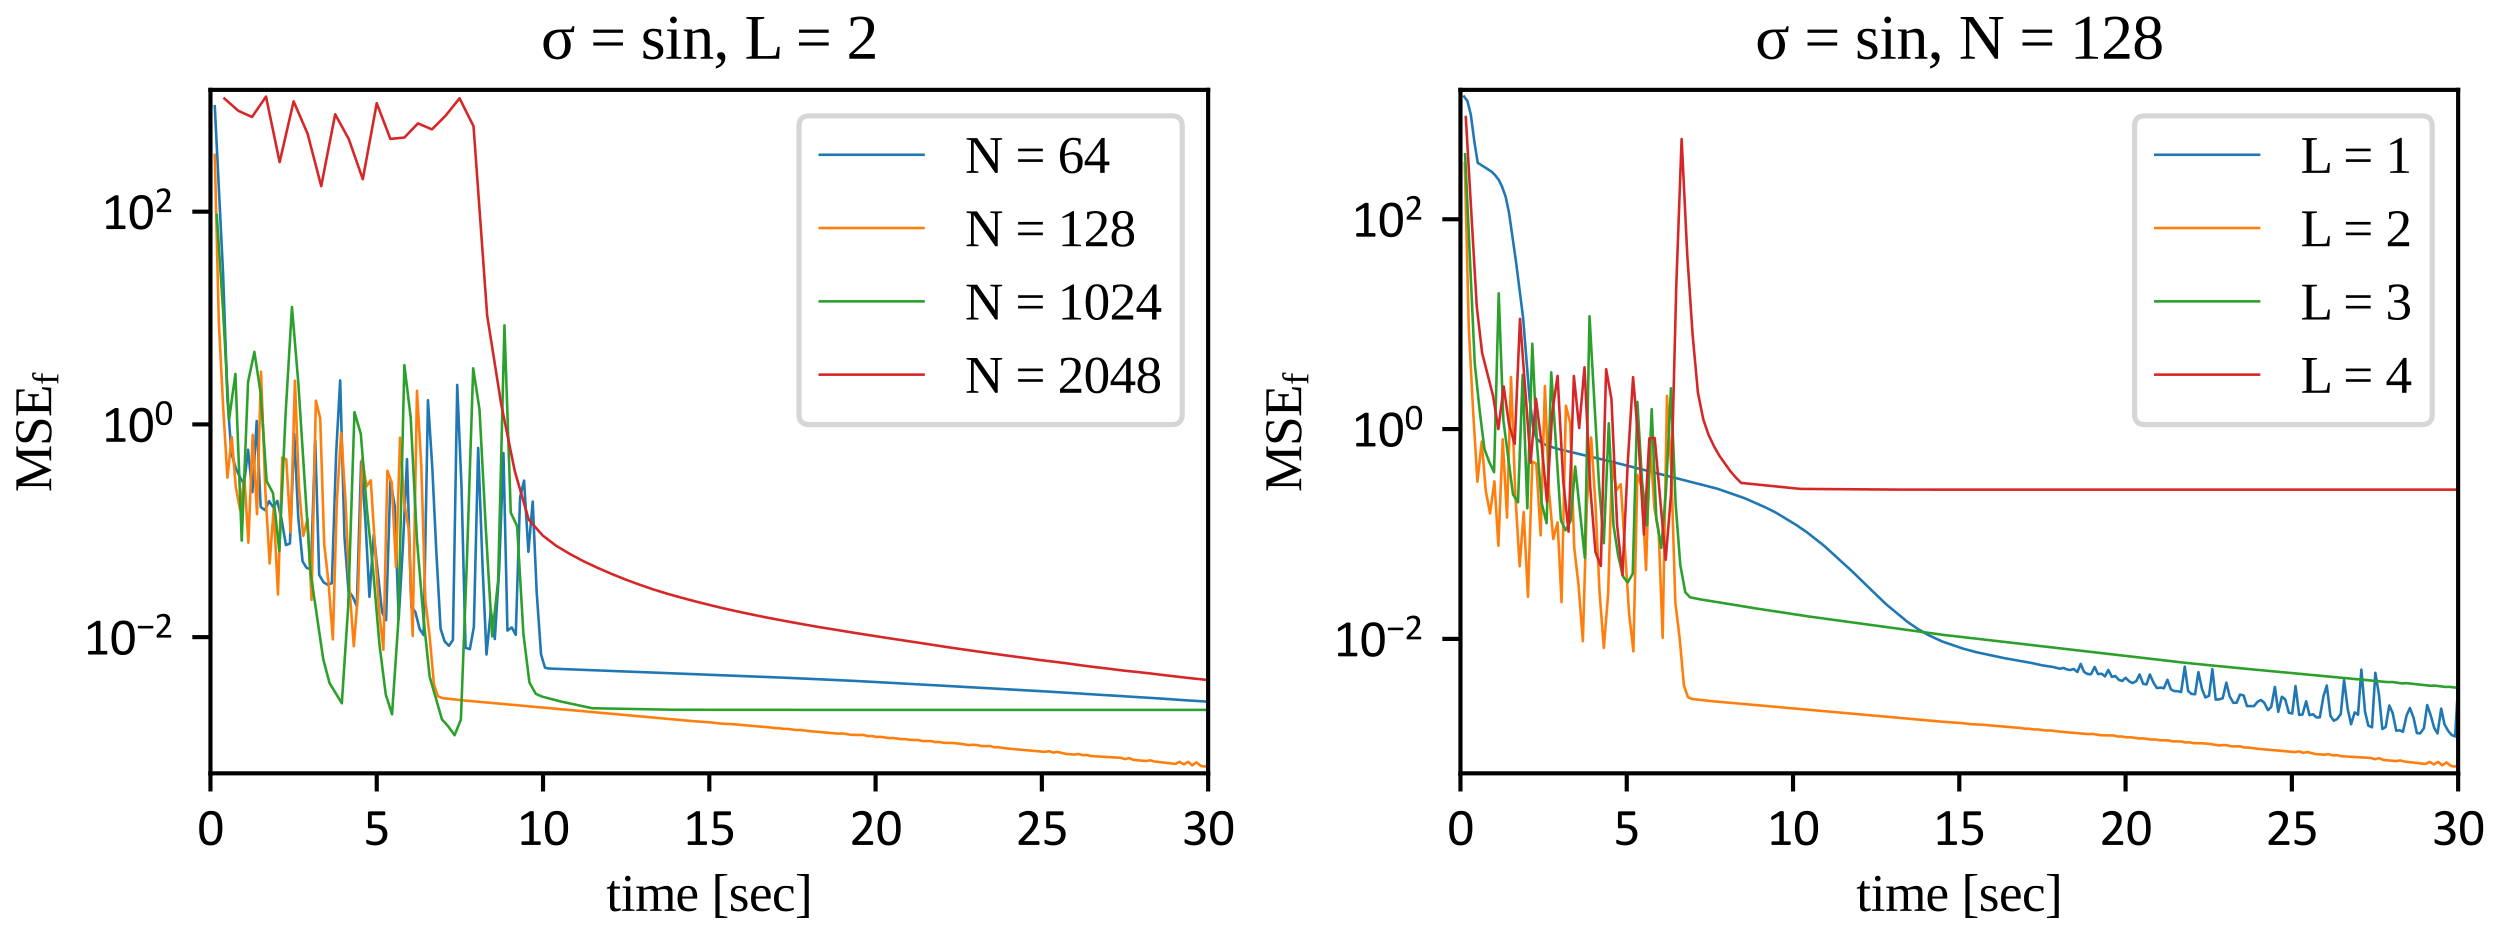 <?xml version="1.0" encoding="utf-8" standalone="no"?>
<!DOCTYPE svg PUBLIC "-//W3C//DTD SVG 1.1//EN"
  "http://www.w3.org/Graphics/SVG/1.1/DTD/svg11.dtd">
<svg xmlns:xlink="http://www.w3.org/1999/xlink" width="481.89pt" height="180.709pt" viewBox="0 0 481.89 180.709" xmlns="http://www.w3.org/2000/svg" version="1.1">
 <defs>
  <style type="text/css">*{stroke-linejoin: round; stroke-linecap: butt}</style>
 </defs>
 <g id="figure_1">
  <g id="patch_1">
   <path d="M 0 180.709 
L 481.89 180.709 
L 481.89 0 
L 0 0 
z
" style="fill: #ffffff"/>
  </g>
  <g id="axes_1">
   <g id="patch_2">
    <path d="M 40.569 149.06 
L 232.876 149.06 
L 232.876 17.327 
L 40.569 17.327 
z
" style="fill: #ffffff"/>
   </g>
   <g id="matplotlib.axis_1">
    <g id="xtick_1">
     <g id="line2d_1">
      <defs>
       <path id="mb6eeae82d7" d="M 0 0 
L 0 3.5 
" style="stroke: #000000; stroke-width: 0.8"/>
      </defs>
      <g>
       <use xlink:href="#mb6eeae82d7" x="40.569" y="149.06" style="stroke: #000000; stroke-width: 0.8"/>
      </g>
     </g>
     <g id="text_1">
      <!-- 0 -->
      <g transform="translate(38.035 162.862) scale(0.1 -0.1)">
       <defs>
        <path id="Calibri-30" d="M 3022 2031 
Q 3022 1566 2948 1181 
Q 2875 797 2704 520 
Q 2534 244 2259 92 
Q 1984 -59 1581 -59 
Q 1200 -59 939 77 
Q 678 213 518 477 
Q 359 741 292 1127 
Q 225 1513 225 2013 
Q 225 2475 300 2861 
Q 375 3247 544 3523 
Q 713 3800 988 3951 
Q 1263 4103 1663 4103 
Q 2047 4103 2308 3967 
Q 2569 3831 2728 3567 
Q 2888 3303 2955 2917 
Q 3022 2531 3022 2031 
z
M 2472 1994 
Q 2472 2297 2450 2537 
Q 2428 2778 2386 2962 
Q 2344 3147 2276 3280 
Q 2209 3413 2115 3498 
Q 2022 3584 1901 3623 
Q 1781 3663 1631 3663 
Q 1366 3663 1200 3538 
Q 1034 3413 939 3194 
Q 844 2975 809 2681 
Q 775 2388 775 2050 
Q 775 1597 822 1280 
Q 869 963 970 763 
Q 1072 563 1230 472 
Q 1388 381 1613 381 
Q 1788 381 1920 437 
Q 2053 494 2148 598 
Q 2244 703 2306 850 
Q 2369 997 2406 1175 
Q 2444 1353 2458 1561 
Q 2472 1769 2472 1994 
z
" transform="scale(0.016)"/>
       </defs>
       <use xlink:href="#Calibri-30"/>
      </g>
     </g>
    </g>
    <g id="xtick_2">
     <g id="line2d_2">
      <g>
       <use xlink:href="#mb6eeae82d7" x="72.62" y="149.06" style="stroke: #000000; stroke-width: 0.8"/>
      </g>
     </g>
     <g id="text_2">
      <!-- 5 -->
      <g transform="translate(70.086 162.862) scale(0.1 -0.1)">
       <defs>
        <path id="Calibri-35" d="M 2869 1300 
Q 2869 975 2759 722 
Q 2650 469 2450 295 
Q 2250 122 1973 31 
Q 1697 -59 1359 -59 
Q 1172 -59 1003 -32 
Q 834 -6 703 33 
Q 572 72 487 109 
Q 403 147 379 169 
Q 356 191 347 209 
Q 338 228 330 254 
Q 322 281 319 322 
Q 316 363 316 419 
Q 316 472 320 514 
Q 325 556 337 582 
Q 350 609 367 621 
Q 384 634 406 634 
Q 438 634 503 595 
Q 569 556 680 511 
Q 791 466 955 425 
Q 1119 384 1344 384 
Q 1553 384 1728 434 
Q 1903 484 2029 590 
Q 2156 697 2228 858 
Q 2300 1019 2300 1250 
Q 2300 1444 2239 1592 
Q 2178 1741 2051 1839 
Q 1925 1938 1731 1986 
Q 1538 2034 1269 2034 
Q 1078 2034 940 2015 
Q 803 1997 684 1997 
Q 597 1997 559 2037 
Q 522 2078 522 2194 
L 522 3841 
Q 522 3944 570 3994 
Q 619 4044 709 4044 
L 2500 4044 
Q 2525 4044 2548 4030 
Q 2572 4016 2587 3987 
Q 2603 3959 2611 3915 
Q 2619 3872 2619 3813 
Q 2619 3700 2587 3637 
Q 2556 3575 2500 3575 
L 991 3575 
L 991 2441 
Q 1100 2456 1214 2459 
Q 1328 2463 1478 2463 
Q 1825 2463 2084 2380 
Q 2344 2297 2517 2145 
Q 2691 1994 2780 1778 
Q 2869 1563 2869 1300 
z
" transform="scale(0.016)"/>
       </defs>
       <use xlink:href="#Calibri-35"/>
      </g>
     </g>
    </g>
    <g id="xtick_3">
     <g id="line2d_3">
      <g>
       <use xlink:href="#mb6eeae82d7" x="104.671" y="149.06" style="stroke: #000000; stroke-width: 0.8"/>
      </g>
     </g>
     <g id="text_3">
      <!-- 10 -->
      <g transform="translate(99.603 162.862) scale(0.1 -0.1)">
       <defs>
        <path id="Calibri-31" d="M 2897 213 
Q 2897 153 2887 112 
Q 2878 72 2862 47 
Q 2847 22 2826 11 
Q 2806 0 2784 0 
L 672 0 
Q 650 0 631 11 
Q 613 22 595 47 
Q 578 72 568 112 
Q 559 153 559 213 
Q 559 269 568 309 
Q 578 350 592 376 
Q 606 403 626 417 
Q 647 431 672 431 
L 1516 431 
L 1516 3506 
L 734 3041 
Q 675 3009 639 3003 
Q 603 2997 581 3017 
Q 559 3038 551 3084 
Q 544 3131 544 3203 
Q 544 3256 548 3293 
Q 553 3331 562 3356 
Q 572 3381 589 3400 
Q 606 3419 634 3438 
L 1566 4034 
Q 1578 4044 1597 4050 
Q 1616 4056 1644 4062 
Q 1672 4069 1709 4070 
Q 1747 4072 1803 4072 
Q 1878 4072 1928 4065 
Q 1978 4059 2006 4048 
Q 2034 4038 2043 4020 
Q 2053 4003 2053 3984 
L 2053 431 
L 2784 431 
Q 2809 431 2831 417 
Q 2853 403 2867 376 
Q 2881 350 2889 309 
Q 2897 269 2897 213 
z
" transform="scale(0.016)"/>
       </defs>
       <use xlink:href="#Calibri-31"/>
       <use xlink:href="#Calibri-30" x="50.684"/>
      </g>
     </g>
    </g>
    <g id="xtick_4">
     <g id="line2d_4">
      <g>
       <use xlink:href="#mb6eeae82d7" x="136.722" y="149.06" style="stroke: #000000; stroke-width: 0.8"/>
      </g>
     </g>
     <g id="text_4">
      <!-- 15 -->
      <g transform="translate(131.654 162.862) scale(0.1 -0.1)">
       <use xlink:href="#Calibri-31"/>
       <use xlink:href="#Calibri-35" x="50.684"/>
      </g>
     </g>
    </g>
    <g id="xtick_5">
     <g id="line2d_5">
      <g>
       <use xlink:href="#mb6eeae82d7" x="168.774" y="149.06" style="stroke: #000000; stroke-width: 0.8"/>
      </g>
     </g>
     <g id="text_5">
      <!-- 20 -->
      <g transform="translate(163.705 162.862) scale(0.1 -0.1)">
       <defs>
        <path id="Calibri-32" d="M 2888 231 
Q 2888 175 2880 131 
Q 2872 88 2858 58 
Q 2844 28 2820 14 
Q 2797 0 2769 0 
L 534 0 
Q 491 0 458 11 
Q 425 22 401 47 
Q 378 72 367 119 
Q 356 166 356 234 
Q 356 297 361 344 
Q 366 391 381 427 
Q 397 463 420 498 
Q 444 534 481 575 
L 1266 1406 
Q 1538 1694 1702 1922 
Q 1866 2150 1955 2337 
Q 2044 2525 2072 2678 
Q 2100 2831 2100 2966 
Q 2100 3100 2056 3220 
Q 2013 3341 1930 3431 
Q 1847 3522 1722 3575 
Q 1597 3628 1434 3628 
Q 1244 3628 1092 3575 
Q 941 3522 827 3459 
Q 713 3397 636 3344 
Q 559 3291 522 3291 
Q 500 3291 483 3303 
Q 466 3316 455 3344 
Q 444 3372 437 3419 
Q 431 3466 431 3531 
Q 431 3578 434 3612 
Q 438 3647 445 3672 
Q 453 3697 465 3719 
Q 478 3741 515 3773 
Q 553 3806 645 3862 
Q 738 3919 877 3973 
Q 1016 4028 1183 4065 
Q 1350 4103 1534 4103 
Q 1828 4103 2048 4020 
Q 2269 3938 2414 3794 
Q 2559 3650 2631 3459 
Q 2703 3269 2703 3053 
Q 2703 2859 2668 2667 
Q 2634 2475 2523 2251 
Q 2413 2028 2203 1754 
Q 1994 1481 1647 1125 
L 1006 456 
L 2766 456 
Q 2791 456 2814 442 
Q 2838 428 2855 400 
Q 2872 372 2880 330 
Q 2888 288 2888 231 
z
" transform="scale(0.016)"/>
       </defs>
       <use xlink:href="#Calibri-32"/>
       <use xlink:href="#Calibri-30" x="50.684"/>
      </g>
     </g>
    </g>
    <g id="xtick_6">
     <g id="line2d_6">
      <g>
       <use xlink:href="#mb6eeae82d7" x="200.825" y="149.06" style="stroke: #000000; stroke-width: 0.8"/>
      </g>
     </g>
     <g id="text_6">
      <!-- 25 -->
      <g transform="translate(195.756 162.862) scale(0.1 -0.1)">
       <use xlink:href="#Calibri-32"/>
       <use xlink:href="#Calibri-35" x="50.684"/>
      </g>
     </g>
    </g>
    <g id="xtick_7">
     <g id="line2d_7">
      <g>
       <use xlink:href="#mb6eeae82d7" x="232.876" y="149.06" style="stroke: #000000; stroke-width: 0.8"/>
      </g>
     </g>
     <g id="text_7">
      <!-- 30 -->
      <g transform="translate(227.807 162.862) scale(0.1 -0.1)">
       <defs>
        <path id="Calibri-33" d="M 2856 1156 
Q 2856 878 2759 654 
Q 2663 431 2481 272 
Q 2300 113 2034 27 
Q 1769 -59 1434 -59 
Q 1231 -59 1054 -26 
Q 878 6 740 51 
Q 603 97 512 145 
Q 422 194 398 216 
Q 375 238 362 259 
Q 350 281 340 312 
Q 331 344 326 389 
Q 322 434 322 500 
Q 322 613 344 656 
Q 366 700 406 700 
Q 434 700 517 650 
Q 600 600 729 542 
Q 859 484 1032 434 
Q 1206 384 1419 384 
Q 1625 384 1781 437 
Q 1938 491 2044 587 
Q 2150 684 2203 817 
Q 2256 950 2256 1106 
Q 2256 1278 2189 1415 
Q 2122 1553 1992 1653 
Q 1863 1753 1673 1806 
Q 1484 1859 1244 1859 
L 859 1859 
Q 834 1859 811 1870 
Q 788 1881 770 1906 
Q 753 1931 742 1972 
Q 731 2013 731 2078 
Q 731 2138 740 2177 
Q 750 2216 767 2239 
Q 784 2263 806 2273 
Q 828 2284 856 2284 
L 1209 2284 
Q 1416 2284 1580 2337 
Q 1744 2391 1858 2491 
Q 1972 2591 2033 2730 
Q 2094 2869 2094 3041 
Q 2094 3166 2053 3280 
Q 2013 3394 1931 3478 
Q 1850 3563 1723 3611 
Q 1597 3659 1431 3659 
Q 1250 3659 1098 3604 
Q 947 3550 828 3487 
Q 709 3425 631 3370 
Q 553 3316 522 3316 
Q 500 3316 483 3323 
Q 466 3331 455 3354 
Q 444 3378 439 3420 
Q 434 3463 434 3531 
Q 434 3578 437 3614 
Q 441 3650 450 3676 
Q 459 3703 471 3725 
Q 484 3747 514 3776 
Q 544 3806 634 3862 
Q 725 3919 858 3973 
Q 991 4028 1164 4065 
Q 1338 4103 1538 4103 
Q 1819 4103 2031 4031 
Q 2244 3959 2386 3828 
Q 2528 3697 2598 3514 
Q 2669 3331 2669 3109 
Q 2669 2919 2619 2755 
Q 2569 2591 2472 2464 
Q 2375 2338 2234 2248 
Q 2094 2159 1909 2125 
L 1909 2119 
Q 2119 2097 2292 2014 
Q 2466 1931 2591 1806 
Q 2716 1681 2786 1514 
Q 2856 1347 2856 1156 
z
" transform="scale(0.016)"/>
       </defs>
       <use xlink:href="#Calibri-33"/>
       <use xlink:href="#Calibri-30" x="50.684"/>
      </g>
     </g>
    </g>
    <g id="text_8">
     <!-- time [sec] -->
     <g transform="translate(116.871 175.579) scale(0.1 -0.1)">
      <defs>
       <path id="LiberationSerif-74" d="M 1044 -63 
Q 744 -63 595 115 
Q 447 294 447 616 
L 447 2675 
L 63 2675 
L 63 2816 
L 453 2938 
L 769 3603 
L 966 3603 
L 966 2938 
L 1638 2938 
L 1638 2675 
L 966 2675 
L 966 672 
Q 966 469 1058 366 
Q 1150 263 1300 263 
Q 1481 263 1741 313 
L 1741 109 
Q 1631 34 1425 -14 
Q 1219 -63 1044 -63 
z
" transform="scale(0.016)"/>
       <path id="LiberationSerif-69" d="M 1184 3897 
Q 1184 3759 1084 3659 
Q 984 3559 844 3559 
Q 706 3559 606 3659 
Q 506 3759 506 3897 
Q 506 4038 606 4138 
Q 706 4238 844 4238 
Q 984 4238 1084 4138 
Q 1184 4038 1184 3897 
z
M 1153 219 
L 1656 141 
L 1656 0 
L 134 0 
L 134 141 
L 634 219 
L 634 2719 
L 219 2797 
L 219 2938 
L 1153 2938 
L 1153 219 
z
" transform="scale(0.016)"/>
       <path id="LiberationSerif-6d" d="M 1019 2700 
Q 1253 2834 1515 2925 
Q 1778 3016 1978 3016 
Q 2194 3016 2376 2934 
Q 2559 2853 2650 2675 
Q 2891 2809 3214 2912 
Q 3538 3016 3750 3016 
Q 4500 3016 4500 2150 
L 4500 219 
L 4878 141 
L 4878 0 
L 3544 0 
L 3544 141 
L 3981 219 
L 3981 2094 
Q 3981 2631 3481 2631 
Q 3400 2631 3292 2618 
Q 3184 2606 3076 2590 
Q 2969 2575 2870 2554 
Q 2772 2534 2706 2522 
Q 2759 2353 2759 2150 
L 2759 219 
L 3200 141 
L 3200 0 
L 1806 0 
L 1806 141 
L 2241 219 
L 2241 2094 
Q 2241 2353 2108 2492 
Q 1975 2631 1709 2631 
Q 1434 2631 1025 2541 
L 1025 219 
L 1466 141 
L 1466 0 
L 134 0 
L 134 141 
L 506 219 
L 506 2719 
L 134 2797 
L 134 2938 
L 994 2938 
L 1019 2700 
z
" transform="scale(0.016)"/>
       <path id="LiberationSerif-65" d="M 813 1478 
L 813 1422 
Q 813 991 908 752 
Q 1003 513 1201 388 
Q 1400 263 1722 263 
Q 1891 263 2122 291 
Q 2353 319 2503 353 
L 2503 178 
Q 2353 81 2095 9 
Q 1838 -63 1569 -63 
Q 884 -63 567 306 
Q 250 675 250 1491 
Q 250 2259 572 2637 
Q 894 3016 1491 3016 
Q 2619 3016 2619 1734 
L 2619 1478 
L 813 1478 
z
M 1491 2766 
Q 1166 2766 992 2503 
Q 819 2241 819 1728 
L 2075 1728 
Q 2075 2288 1931 2527 
Q 1788 2766 1491 2766 
z
" transform="scale(0.016)"/>
       <path id="LiberationSerif-20" transform="scale(0.016)"/>
       <path id="LiberationSerif-5b" d="M 475 -856 
L 475 4441 
L 1900 4441 
L 1900 4294 
L 972 4166 
L 972 -581 
L 1900 -709 
L 1900 -856 
L 475 -856 
z
" transform="scale(0.016)"/>
       <path id="LiberationSerif-73" d="M 2259 825 
Q 2259 388 1982 162 
Q 1706 -63 1166 -63 
Q 947 -63 683 -17 
Q 419 28 269 84 
L 269 806 
L 409 806 
L 563 397 
Q 797 184 1172 184 
Q 1778 184 1778 703 
Q 1778 1084 1300 1247 
L 1022 1338 
Q 706 1441 562 1547 
Q 419 1653 341 1808 
Q 263 1963 263 2181 
Q 263 2569 527 2792 
Q 791 3016 1241 3016 
Q 1563 3016 2047 2919 
L 2047 2278 
L 1900 2278 
L 1769 2619 
Q 1603 2766 1247 2766 
Q 994 2766 861 2641 
Q 728 2516 728 2303 
Q 728 2125 848 2003 
Q 969 1881 1213 1800 
Q 1672 1644 1812 1572 
Q 1953 1500 2051 1395 
Q 2150 1291 2204 1156 
Q 2259 1022 2259 825 
z
" transform="scale(0.016)"/>
       <path id="LiberationSerif-63" d="M 2644 178 
Q 2491 66 2222 1 
Q 1953 -63 1672 -63 
Q 244 -63 244 1491 
Q 244 2225 608 2620 
Q 972 3016 1650 3016 
Q 2072 3016 2572 2919 
L 2572 2100 
L 2400 2100 
L 2266 2619 
Q 2006 2766 1644 2766 
Q 806 2766 806 1491 
Q 806 828 1061 545 
Q 1316 263 1850 263 
Q 2306 263 2644 366 
L 2644 178 
z
" transform="scale(0.016)"/>
       <path id="LiberationSerif-5d" d="M 231 -856 
L 231 -709 
L 1159 -581 
L 1159 4166 
L 231 4294 
L 231 4441 
L 1656 4441 
L 1656 -856 
L 231 -856 
z
" transform="scale(0.016)"/>
      </defs>
      <use xlink:href="#LiberationSerif-74"/>
      <use xlink:href="#LiberationSerif-69" x="27.783"/>
      <use xlink:href="#LiberationSerif-6d" x="55.566"/>
      <use xlink:href="#LiberationSerif-65" x="133.35"/>
      <use xlink:href="#LiberationSerif-20" x="177.734"/>
      <use xlink:href="#LiberationSerif-5b" x="202.734"/>
      <use xlink:href="#LiberationSerif-73" x="236.035"/>
      <use xlink:href="#LiberationSerif-65" x="274.951"/>
      <use xlink:href="#LiberationSerif-63" x="319.336"/>
      <use xlink:href="#LiberationSerif-5d" x="363.721"/>
     </g>
    </g>
   </g>
   <g id="matplotlib.axis_2">
    <g id="ytick_1">
     <g id="line2d_8">
      <defs>
       <path id="m029bb22734" d="M 0 0 
L -3.5 0 
" style="stroke: #000000; stroke-width: 0.8"/>
      </defs>
      <g>
       <use xlink:href="#m029bb22734" x="40.569" y="122.81" style="stroke: #000000; stroke-width: 0.8"/>
      </g>
     </g>
     <g id="text_9">
      <!-- $\mathdefault{10^{-2}}$ -->
      <g transform="translate(16.069 126.211) scale(0.1 -0.1)">
       <defs>
        <path id="Calibri-2212" d="M 2934 1797 
Q 2934 1681 2904 1628 
Q 2875 1575 2819 1575 
L 356 1575 
Q 297 1575 267 1628 
Q 238 1681 238 1797 
Q 238 1909 267 1964 
Q 297 2019 356 2019 
L 2819 2019 
Q 2875 2019 2904 1966 
Q 2934 1913 2934 1797 
z
" transform="scale(0.016)"/>
       </defs>
       <use xlink:href="#Calibri-31" transform="translate(0 0.442)"/>
       <use xlink:href="#Calibri-30" transform="translate(50.684 0.442)"/>
       <use xlink:href="#Calibri-2212" transform="translate(102.184 33.123) scale(0.7)"/>
       <use xlink:href="#Calibri-32" transform="translate(137.048 33.123) scale(0.7)"/>
      </g>
     </g>
    </g>
    <g id="ytick_2">
     <g id="line2d_9">
      <g>
       <use xlink:href="#m029bb22734" x="40.569" y="81.803" style="stroke: #000000; stroke-width: 0.8"/>
      </g>
     </g>
     <g id="text_10">
      <!-- $\mathdefault{10^{0}}$ -->
      <g transform="translate(19.569 85.204) scale(0.1 -0.1)">
       <use xlink:href="#Calibri-31" transform="translate(0 0.442)"/>
       <use xlink:href="#Calibri-30" transform="translate(50.684 0.442)"/>
       <use xlink:href="#Calibri-30" transform="translate(102.184 33.123) scale(0.7)"/>
      </g>
     </g>
    </g>
    <g id="ytick_3">
     <g id="line2d_10">
      <g>
       <use xlink:href="#m029bb22734" x="40.569" y="40.797" style="stroke: #000000; stroke-width: 0.8"/>
      </g>
     </g>
     <g id="text_11">
      <!-- $\mathdefault{10^{2}}$ -->
      <g transform="translate(19.569 44.198) scale(0.1 -0.1)">
       <use xlink:href="#Calibri-31" transform="translate(0 0.442)"/>
       <use xlink:href="#Calibri-30" transform="translate(50.684 0.442)"/>
       <use xlink:href="#Calibri-32" transform="translate(102.184 33.123) scale(0.7)"/>
      </g>
     </g>
    </g>
    <g id="text_12">
     <!-- $\mathdefault{MSE_f}$ -->
     <g transform="translate(9.939 94.844) rotate(-90) scale(0.1 -0.1)">
      <defs>
       <path id="LiberationSerif-4d" d="M 2694 0 
L 2584 0 
L 1050 3603 
L 1050 250 
L 1613 166 
L 1613 0 
L 184 0 
L 184 166 
L 722 250 
L 722 3944 
L 184 4025 
L 184 4191 
L 1453 4191 
L 2816 1003 
L 4303 4191 
L 5503 4191 
L 5503 4025 
L 4966 3944 
L 4966 250 
L 5503 166 
L 5503 0 
L 3803 0 
L 3803 166 
L 4366 250 
L 4366 3603 
L 2694 0 
z
" transform="scale(0.016)"/>
       <path id="LiberationSerif-53" d="M 434 1128 
L 638 1128 
L 747 563 
Q 863 416 1145 303 
Q 1428 191 1703 191 
Q 2141 191 2386 414 
Q 2631 638 2631 1031 
Q 2631 1256 2536 1403 
Q 2441 1550 2286 1651 
Q 2131 1753 1934 1823 
Q 1738 1894 1530 1966 
Q 1322 2038 1125 2125 
Q 928 2213 773 2347 
Q 619 2481 523 2679 
Q 428 2878 428 3169 
Q 428 3669 803 3953 
Q 1178 4238 1844 4238 
Q 2350 4238 2944 4103 
L 2944 3231 
L 2741 3231 
L 2631 3744 
Q 2313 3975 1844 3975 
Q 1425 3975 1189 3804 
Q 953 3634 953 3334 
Q 953 3131 1048 2997 
Q 1144 2863 1298 2767 
Q 1453 2672 1651 2603 
Q 1850 2534 2058 2461 
Q 2266 2388 2464 2295 
Q 2663 2203 2817 2061 
Q 2972 1919 3067 1714 
Q 3163 1509 3163 1209 
Q 3163 603 2791 270 
Q 2419 -63 1719 -63 
Q 1381 -63 1040 -3 
Q 700 56 434 159 
L 434 1128 
z
" transform="scale(0.016)"/>
       <path id="LiberationSerif-45" d="M 184 166 
L 722 250 
L 722 3944 
L 184 4025 
L 184 4191 
L 3328 4191 
L 3328 3188 
L 3122 3188 
L 3022 3866 
Q 2672 3909 2009 3909 
L 1325 3909 
L 1325 2272 
L 2456 2272 
L 2553 2772 
L 2753 2772 
L 2753 1484 
L 2553 1484 
L 2456 1991 
L 1325 1991 
L 1325 281 
L 2150 281 
Q 2956 281 3206 331 
L 3384 1106 
L 3591 1106 
L 3531 0 
L 184 0 
L 184 166 
z
" transform="scale(0.016)"/>
       <path id="LiberationSerif-66" d="M 703 2675 
L 197 2675 
L 197 2828 
L 703 2950 
L 703 3156 
Q 703 3806 961 4156 
Q 1219 4506 1684 4506 
Q 1925 4506 2131 4447 
L 2131 3806 
L 1978 3806 
L 1838 4191 
Q 1731 4256 1581 4256 
Q 1384 4256 1303 4081 
Q 1222 3906 1222 3425 
L 1222 2938 
L 2003 2938 
L 2003 2675 
L 1222 2675 
L 1222 244 
L 1856 141 
L 1856 0 
L 269 0 
L 269 141 
L 703 244 
L 703 2675 
z
" transform="scale(0.016)"/>
      </defs>
      <use xlink:href="#LiberationSerif-4d" transform="translate(0 0.781)"/>
      <use xlink:href="#LiberationSerif-53" transform="translate(88.916 0.781)"/>
      <use xlink:href="#LiberationSerif-45" transform="translate(144.531 0.781)"/>
      <use xlink:href="#LiberationSerif-66" transform="translate(206.419 -12.991) scale(0.7)"/>
     </g>
    </g>
   </g>
   <g id="line2d_11">
    <path d="M 41.402 20.486 
L 43.005 52.789 
L 43.838 76.928 
L 44.607 87.31 
L 45.441 90.234 
L 46.21 91.913 
L 47.043 93.338 
L 47.813 86.682 
L 48.646 94.867 
L 49.479 81.151 
L 50.248 97.73 
L 51.082 98.335 
L 51.851 96.605 
L 52.684 97.745 
L 53.454 96.544 
L 54.287 100.22 
L 55.12 105.069 
L 55.889 104.757 
L 56.723 83.604 
L 57.492 99.734 
L 58.325 108.221 
L 59.095 109.462 
L 59.928 109.778 
L 60.761 84.959 
L 61.53 110.822 
L 62.364 112.227 
L 63.133 112.704 
L 63.966 112.428 
L 64.8 87.292 
L 65.569 73.333 
L 66.402 103.588 
L 67.171 113.883 
L 68.005 115.051 
L 68.774 116.849 
L 69.607 88.997 
L 70.441 100.463 
L 71.21 115.051 
L 72.043 103.132 
L 73.646 118.001 
L 74.415 119.544 
L 75.248 92.762 
L 76.082 97.477 
L 76.851 119.337 
L 77.684 104.94 
L 78.453 88.502 
L 79.287 116.992 
L 80.056 117.95 
L 80.889 121.238 
L 81.659 122.426 
L 82.492 77.147 
L 83.325 90.097 
L 84.094 106.142 
L 84.928 121.201 
L 85.697 123.611 
L 86.53 124.482 
L 87.3 123.348 
L 88.133 74.192 
L 88.966 94.027 
L 89.735 124.87 
L 90.569 125.135 
L 91.338 120.858 
L 92.171 86.348 
L 93.005 108.902 
L 93.774 126.159 
L 94.607 117.655 
L 95.376 123.173 
L 96.21 109.884 
L 97.043 87.322 
L 97.812 121.55 
L 98.646 120.945 
L 99.415 122.367 
L 100.248 95.867 
L 101.017 92.638 
L 101.851 106.359 
L 102.684 96.676 
L 103.453 114.233 
L 104.287 126.136 
L 105.056 128.71 
L 105.889 128.867 
L 151.851 130.66 
L 164.735 131.251 
L 170.44 131.553 
L 202.62 133.34 
L 209.03 133.741 
L 222.748 134.588 
L 228.325 134.967 
L 232.876 135.251 
L 232.876 135.251 
" clip-path="url(#p9d572d40d1)" style="fill: none; stroke: #1f77b4; stroke-width: 0.5; stroke-linecap: square"/>
   </g>
   <g id="line2d_12">
    <path d="M 41.402 29.874 
L 42.172 61.911 
L 43.005 78.294 
L 43.838 92.084 
L 44.672 84.241 
L 45.441 93.846 
L 46.274 98.29 
L 47.107 92.011 
L 47.877 104.607 
L 48.71 83.816 
L 49.543 99.097 
L 50.313 71.64 
L 51.146 94.649 
L 51.979 108.613 
L 52.748 98.016 
L 53.582 114.597 
L 54.415 88.179 
L 55.184 88.547 
L 56.018 102.57 
L 56.851 73.388 
L 57.62 93.85 
L 58.454 103.288 
L 59.287 100.046 
L 60.056 115.636 
L 60.889 77.237 
L 61.723 80.621 
L 62.492 104.927 
L 63.325 112.276 
L 64.159 123.252 
L 64.928 96.643 
L 65.761 83.47 
L 66.595 96.517 
L 67.364 113.425 
L 68.197 124.569 
L 69.03 114.085 
L 69.8 88.47 
L 70.633 93.757 
L 71.466 92.587 
L 73.069 117.801 
L 73.902 125.244 
L 74.671 90.729 
L 75.505 93.053 
L 76.338 109.346 
L 77.107 84.365 
L 77.941 97.137 
L 78.774 101.788 
L 79.543 122.599 
L 80.377 75.329 
L 81.21 89.804 
L 81.979 115.613 
L 82.812 122.625 
L 83.646 131.924 
L 84.415 134.196 
L 85.248 134.558 
L 89.287 135.006 
L 133.133 138.968 
L 137.235 139.268 
L 138.838 139.462 
L 141.274 139.596 
L 148.581 140.228 
L 149.415 140.361 
L 150.248 140.368 
L 151.017 140.497 
L 151.851 140.503 
L 153.453 140.713 
L 154.286 140.7 
L 155.889 140.915 
L 161.594 141.419 
L 162.427 141.383 
L 164.03 141.638 
L 165.633 141.675 
L 166.466 141.675 
L 167.299 141.9 
L 168.068 141.869 
L 168.902 142.045 
L 169.735 142.022 
L 171.338 142.272 
L 172.171 142.248 
L 173.774 142.48 
L 174.607 142.472 
L 175.376 142.619 
L 177.043 142.652 
L 177.812 142.836 
L 179.479 142.845 
L 180.248 143.041 
L 181.081 143.024 
L 181.915 143.18 
L 183.517 143.207 
L 185.12 143.356 
L 186.786 143.635 
L 187.556 143.555 
L 188.389 143.611 
L 189.222 143.823 
L 190.825 143.794 
L 191.658 144.047 
L 192.427 144.028 
L 194.094 144.271 
L 201.402 144.929 
L 202.235 144.79 
L 203.004 145.069 
L 203.838 144.932 
L 205.44 145.317 
L 207.107 145.453 
L 207.876 145.325 
L 208.709 145.565 
L 209.543 145.531 
L 210.312 145.736 
L 216.017 146.068 
L 216.85 146.326 
L 217.62 146.119 
L 218.453 146.461 
L 220.889 146.696 
L 221.722 146.558 
L 222.491 146.772 
L 225.761 147.156 
L 226.594 147.237 
L 227.363 146.843 
L 228.196 147.327 
L 229.03 146.844 
L 229.799 147.521 
L 230.632 146.952 
L 231.466 147.624 
L 232.235 147.768 
L 232.876 147.455 
L 232.876 147.455 
" clip-path="url(#p9d572d40d1)" style="fill: none; stroke: #ff7f0e; stroke-width: 0.5; stroke-linecap: square"/>
   </g>
   <g id="line2d_13">
    <path d="M 41.787 41.446 
L 43.005 59.925 
L 44.159 80.818 
L 45.377 72.077 
L 46.595 104.213 
L 47.813 73.637 
L 49.03 67.817 
L 50.248 75.802 
L 51.402 92.759 
L 52.62 95.046 
L 53.838 106.197 
L 55.056 79.71 
L 56.274 59.179 
L 57.492 73.68 
L 59.864 110.41 
L 62.3 127.023 
L 63.518 131.663 
L 65.889 135.558 
L 67.107 117.052 
L 68.325 79.433 
L 69.543 83.609 
L 70.761 98.543 
L 71.915 109.838 
L 73.133 124.149 
L 74.351 133.826 
L 75.569 137.692 
L 76.787 119.725 
L 77.941 70.37 
L 79.159 80.436 
L 80.377 104.112 
L 81.594 118.805 
L 82.812 130.389 
L 85.184 138.656 
L 86.402 140.01 
L 87.62 141.719 
L 88.838 138.699 
L 89.992 108.252 
L 91.21 70.996 
L 92.428 78.948 
L 93.646 101.966 
L 94.864 122.66 
L 96.017 111.91 
L 97.235 62.71 
L 98.453 98.816 
L 99.671 101.409 
L 100.889 122.166 
L 102.043 131.52 
L 103.261 133.735 
L 104.479 134.27 
L 108.069 135.211 
L 114.158 136.518 
L 129.799 136.813 
L 169.607 136.843 
L 233.068 136.843 
L 233.068 136.843 
" clip-path="url(#p9d572d40d1)" style="fill: none; stroke: #2ca02c; stroke-width: 0.5; stroke-linecap: square"/>
   </g>
   <g id="line2d_14">
    <path d="M 43.261 18.995 
L 45.954 21.368 
L 48.582 22.544 
L 51.274 18.619 
L 53.902 31.252 
L 56.595 19.543 
L 59.287 25.767 
L 61.915 35.88 
L 64.607 22.023 
L 67.236 26.824 
L 69.928 34.545 
L 72.62 19.893 
L 75.248 26.774 
L 77.941 26.512 
L 80.569 23.782 
L 83.261 24.936 
L 85.889 22.299 
L 88.582 18.949 
L 91.274 24.328 
L 93.902 60.815 
L 96.594 77.827 
L 99.223 90.802 
L 101.915 100.15 
L 104.607 103.222 
L 107.235 105.222 
L 109.928 106.83 
L 112.556 108.222 
L 115.248 109.484 
L 117.94 110.645 
L 120.569 111.711 
L 123.261 112.695 
L 125.889 113.6 
L 128.581 114.433 
L 131.274 115.19 
L 133.902 115.895 
L 136.594 116.567 
L 139.222 117.208 
L 141.915 117.811 
L 144.607 118.383 
L 147.235 118.919 
L 149.928 119.44 
L 152.556 119.929 
L 155.248 120.412 
L 157.876 120.873 
L 160.568 121.306 
L 163.261 121.753 
L 165.889 122.174 
L 168.581 122.59 
L 171.209 123.001 
L 173.902 123.406 
L 176.594 123.814 
L 179.222 124.21 
L 181.915 124.632 
L 184.543 125.021 
L 187.235 125.402 
L 189.927 125.782 
L 192.556 126.153 
L 195.248 126.516 
L 197.876 126.86 
L 200.568 127.239 
L 203.197 127.555 
L 205.889 127.892 
L 208.581 128.27 
L 211.209 128.605 
L 213.902 128.918 
L 216.53 129.259 
L 219.222 129.531 
L 221.85 129.824 
L 224.543 130.157 
L 227.235 130.467 
L 229.863 130.766 
L 232.555 131.054 
L 233.453 131.263 
" clip-path="url(#p9d572d40d1)" style="fill: none; stroke: #d62728; stroke-width: 0.5; stroke-linecap: square"/>
   </g>
   <g id="patch_3">
    <path d="M 40.569 149.06 
L 40.569 17.327 
" style="fill: none; stroke: #000000; stroke-width: 0.8; stroke-linejoin: miter; stroke-linecap: square"/>
   </g>
   <g id="patch_4">
    <path d="M 232.876 149.06 
L 232.876 17.327 
" style="fill: none; stroke: #000000; stroke-width: 0.8; stroke-linejoin: miter; stroke-linecap: square"/>
   </g>
   <g id="patch_5">
    <path d="M 40.569 149.06 
L 232.876 149.06 
" style="fill: none; stroke: #000000; stroke-width: 0.8; stroke-linejoin: miter; stroke-linecap: square"/>
   </g>
   <g id="patch_6">
    <path d="M 40.569 17.327 
L 232.876 17.327 
" style="fill: none; stroke: #000000; stroke-width: 0.8; stroke-linejoin: miter; stroke-linecap: square"/>
   </g>
   <g id="text_13">
    <!-- σ = sin, L = 2 -->
    <g transform="translate(104.279 11.327) scale(0.12 -0.12)">
     <defs>
      <path id="LiberationSerif-3c3" d="M 3175 3275 
L 3353 3275 
L 3297 2675 
L 2388 2675 
L 2388 2653 
Q 2678 2400 2833 2064 
Q 2988 1728 2988 1369 
Q 2988 703 2620 320 
Q 2253 -63 1634 -63 
Q 1000 -63 622 359 
Q 244 781 244 1478 
Q 244 2163 689 2550 
Q 1134 2938 1909 2938 
L 3000 2938 
L 3175 3275 
z
M 1666 184 
Q 2019 184 2219 500 
Q 2419 816 2419 1388 
Q 2419 1816 2316 2152 
Q 2213 2488 2031 2675 
Q 1438 2675 1122 2351 
Q 806 2028 806 1409 
Q 806 831 1039 507 
Q 1272 184 1666 184 
z
" transform="scale(0.016)"/>
      <path id="LiberationSerif-3d" d="M 3297 1644 
L 3297 1325 
L 319 1325 
L 319 1644 
L 3297 1644 
z
M 3297 2925 
L 3297 2606 
L 319 2606 
L 319 2925 
L 3297 2925 
z
" transform="scale(0.016)"/>
      <path id="LiberationSerif-6e" d="M 1013 2700 
Q 1253 2838 1525 2927 
Q 1797 3016 1978 3016 
Q 2359 3016 2553 2794 
Q 2747 2572 2747 2150 
L 2747 219 
L 3103 141 
L 3103 0 
L 1838 0 
L 1838 141 
L 2228 219 
L 2228 2094 
Q 2228 2353 2101 2501 
Q 1975 2650 1709 2650 
Q 1428 2650 1019 2559 
L 1019 219 
L 1416 141 
L 1416 0 
L 147 0 
L 147 141 
L 500 219 
L 500 2719 
L 147 2797 
L 147 2938 
L 984 2938 
L 1013 2700 
z
" transform="scale(0.016)"/>
      <path id="LiberationSerif-2c" d="M 1197 153 
Q 1197 -275 948 -564 
Q 700 -853 244 -984 
L 244 -744 
Q 794 -569 794 -219 
Q 794 -156 747 -106 
Q 700 -56 584 3 
Q 372 113 372 313 
Q 372 481 478 570 
Q 584 659 750 659 
Q 950 659 1073 515 
Q 1197 372 1197 153 
z
" transform="scale(0.016)"/>
      <path id="LiberationSerif-4c" d="M 1972 4025 
L 1325 3944 
L 1325 269 
L 2150 269 
Q 2816 269 3128 331 
L 3322 1203 
L 3525 1203 
L 3469 0 
L 184 0 
L 184 166 
L 722 250 
L 722 3944 
L 184 4025 
L 184 4191 
L 1972 4191 
L 1972 4025 
z
" transform="scale(0.016)"/>
      <path id="LiberationSerif-32" d="M 2847 0 
L 281 0 
L 281 459 
L 863 988 
Q 1422 1478 1684 1781 
Q 1947 2084 2061 2406 
Q 2175 2728 2175 3144 
Q 2175 3550 1990 3762 
Q 1806 3975 1388 3975 
Q 1222 3975 1047 3929 
Q 872 3884 738 3809 
L 628 3297 
L 422 3297 
L 422 4103 
Q 991 4238 1388 4238 
Q 2075 4238 2420 3952 
Q 2766 3666 2766 3144 
Q 2766 2794 2630 2483 
Q 2494 2172 2212 1864 
Q 1931 1556 1281 1003 
Q 1003 766 691 481 
L 2847 481 
L 2847 0 
z
" transform="scale(0.016)"/>
     </defs>
     <use xlink:href="#LiberationSerif-3c3"/>
     <use xlink:href="#LiberationSerif-20" x="53.906"/>
     <use xlink:href="#LiberationSerif-3d" x="78.906"/>
     <use xlink:href="#LiberationSerif-20" x="135.303"/>
     <use xlink:href="#LiberationSerif-73" x="160.303"/>
     <use xlink:href="#LiberationSerif-69" x="199.219"/>
     <use xlink:href="#LiberationSerif-6e" x="227.002"/>
     <use xlink:href="#LiberationSerif-2c" x="277.002"/>
     <use xlink:href="#LiberationSerif-20" x="302.002"/>
     <use xlink:href="#LiberationSerif-4c" x="327.002"/>
     <use xlink:href="#LiberationSerif-20" x="384.336"/>
     <use xlink:href="#LiberationSerif-3d" x="409.336"/>
     <use xlink:href="#LiberationSerif-20" x="465.732"/>
     <use xlink:href="#LiberationSerif-32" x="490.732"/>
    </g>
   </g>
   <g id="legend_1">
    <g id="patch_7">
     <path d="M 156.015 81.846 
L 225.876 81.846 
Q 227.876 81.846 227.876 79.846 
L 227.876 24.327 
Q 227.876 22.327 225.876 22.327 
L 156.015 22.327 
Q 154.015 22.327 154.015 24.327 
L 154.015 79.846 
Q 154.015 81.846 156.015 81.846 
z
" style="fill: #ffffff; opacity: 0.8; stroke: #cccccc; stroke-linejoin: miter"/>
    </g>
    <g id="line2d_15">
     <path d="M 158.015 29.827 
L 168.015 29.827 
L 178.015 29.827 
" style="fill: none; stroke: #1f77b4; stroke-width: 0.5; stroke-linecap: square"/>
    </g>
    <g id="text_14">
     <!-- N = 64 -->
     <g transform="translate(186.015 33.327) scale(0.1 -0.1)">
      <defs>
       <path id="LiberationSerif-4e" d="M 3609 3944 
L 3047 4025 
L 3047 4191 
L 4475 4191 
L 4475 4025 
L 3938 3944 
L 3938 0 
L 3634 0 
L 1050 3769 
L 1050 250 
L 1613 166 
L 1613 0 
L 184 0 
L 184 166 
L 722 250 
L 722 3944 
L 184 4025 
L 184 4191 
L 1453 4191 
L 3609 1088 
L 3609 3944 
z
" transform="scale(0.016)"/>
       <path id="LiberationSerif-36" d="M 3009 1300 
Q 3009 647 2679 292 
Q 2350 -63 1728 -63 
Q 1022 -63 648 487 
Q 275 1038 275 2069 
Q 275 2744 472 3234 
Q 669 3725 1023 3981 
Q 1378 4238 1844 4238 
Q 2300 4238 2753 4128 
L 2753 3406 
L 2547 3406 
L 2438 3834 
Q 2334 3891 2159 3933 
Q 1984 3975 1844 3975 
Q 1388 3975 1133 3533 
Q 878 3091 853 2241 
Q 1363 2509 1875 2509 
Q 2428 2509 2718 2198 
Q 3009 1888 3009 1300 
z
M 1716 184 
Q 2094 184 2262 429 
Q 2431 675 2431 1241 
Q 2431 1753 2270 1981 
Q 2109 2209 1759 2209 
Q 1331 2209 850 2053 
Q 850 1100 1065 642 
Q 1281 184 1716 184 
z
" transform="scale(0.016)"/>
       <path id="LiberationSerif-34" d="M 2531 922 
L 2531 0 
L 1994 0 
L 1994 922 
L 125 922 
L 125 1338 
L 2172 4213 
L 2531 4213 
L 2531 1369 
L 3100 1369 
L 3100 922 
L 2531 922 
z
M 1994 3478 
L 1978 3478 
L 478 1369 
L 1994 1369 
L 1994 3478 
z
" transform="scale(0.016)"/>
      </defs>
      <use xlink:href="#LiberationSerif-4e"/>
      <use xlink:href="#LiberationSerif-20" x="72.217"/>
      <use xlink:href="#LiberationSerif-3d" x="97.217"/>
      <use xlink:href="#LiberationSerif-20" x="153.613"/>
      <use xlink:href="#LiberationSerif-36" x="178.613"/>
      <use xlink:href="#LiberationSerif-34" x="228.613"/>
     </g>
    </g>
    <g id="line2d_16">
     <path d="M 158.015 43.957 
L 168.015 43.957 
L 178.015 43.957 
" style="fill: none; stroke: #ff7f0e; stroke-width: 0.5; stroke-linecap: square"/>
    </g>
    <g id="text_15">
     <!-- N = 128 -->
     <g transform="translate(186.015 47.457) scale(0.1 -0.1)">
      <defs>
       <path id="LiberationSerif-31" d="M 1959 250 
L 2816 166 
L 2816 0 
L 563 0 
L 563 166 
L 1422 250 
L 1422 3669 
L 575 3366 
L 575 3531 
L 1797 4225 
L 1959 4225 
L 1959 250 
z
" transform="scale(0.016)"/>
       <path id="LiberationSerif-38" d="M 2828 3169 
Q 2828 2825 2661 2586 
Q 2494 2347 2209 2222 
Q 2566 2091 2761 1811 
Q 2956 1531 2956 1131 
Q 2956 538 2622 237 
Q 2288 -63 1581 -63 
Q 244 -63 244 1131 
Q 244 1547 444 1820 
Q 644 2094 984 2222 
Q 713 2347 542 2584 
Q 372 2822 372 3169 
Q 372 3688 689 3972 
Q 1006 4256 1606 4256 
Q 2188 4256 2508 3973 
Q 2828 3691 2828 3169 
z
M 2394 1131 
Q 2394 1631 2198 1856 
Q 2003 2081 1581 2081 
Q 1169 2081 987 1867 
Q 806 1653 806 1131 
Q 806 603 990 393 
Q 1175 184 1581 184 
Q 1997 184 2195 401 
Q 2394 619 2394 1131 
z
M 2266 3169 
Q 2266 3600 2097 3803 
Q 1928 4006 1588 4006 
Q 1256 4006 1095 3809 
Q 934 3613 934 3169 
Q 934 2734 1090 2545 
Q 1247 2356 1588 2356 
Q 1938 2356 2102 2548 
Q 2266 2741 2266 3169 
z
" transform="scale(0.016)"/>
      </defs>
      <use xlink:href="#LiberationSerif-4e"/>
      <use xlink:href="#LiberationSerif-20" x="72.217"/>
      <use xlink:href="#LiberationSerif-3d" x="97.217"/>
      <use xlink:href="#LiberationSerif-20" x="153.613"/>
      <use xlink:href="#LiberationSerif-31" x="178.613"/>
      <use xlink:href="#LiberationSerif-32" x="228.613"/>
      <use xlink:href="#LiberationSerif-38" x="278.613"/>
     </g>
    </g>
    <g id="line2d_17">
     <path d="M 158.015 58.086 
L 168.015 58.086 
L 178.015 58.086 
" style="fill: none; stroke: #2ca02c; stroke-width: 0.5; stroke-linecap: square"/>
    </g>
    <g id="text_16">
     <!-- N = 1024 -->
     <g transform="translate(186.015 61.586) scale(0.1 -0.1)">
      <defs>
       <path id="LiberationSerif-30" d="M 2956 2113 
Q 2956 -63 1581 -63 
Q 919 -63 581 493 
Q 244 1050 244 2113 
Q 244 3153 581 3704 
Q 919 4256 1606 4256 
Q 2269 4256 2612 3711 
Q 2956 3166 2956 2113 
z
M 2381 2113 
Q 2381 3119 2190 3562 
Q 2000 4006 1581 4006 
Q 1175 4006 997 3587 
Q 819 3169 819 2113 
Q 819 1050 1000 617 
Q 1181 184 1581 184 
Q 1994 184 2187 639 
Q 2381 1094 2381 2113 
z
" transform="scale(0.016)"/>
      </defs>
      <use xlink:href="#LiberationSerif-4e"/>
      <use xlink:href="#LiberationSerif-20" x="72.217"/>
      <use xlink:href="#LiberationSerif-3d" x="97.217"/>
      <use xlink:href="#LiberationSerif-20" x="153.613"/>
      <use xlink:href="#LiberationSerif-31" x="178.613"/>
      <use xlink:href="#LiberationSerif-30" x="228.613"/>
      <use xlink:href="#LiberationSerif-32" x="278.613"/>
      <use xlink:href="#LiberationSerif-34" x="328.613"/>
     </g>
    </g>
    <g id="line2d_18">
     <path d="M 158.015 72.216 
L 168.015 72.216 
L 178.015 72.216 
" style="fill: none; stroke: #d62728; stroke-width: 0.5; stroke-linecap: square"/>
    </g>
    <g id="text_17">
     <!-- N = 2048 -->
     <g transform="translate(186.015 75.716) scale(0.1 -0.1)">
      <use xlink:href="#LiberationSerif-4e"/>
      <use xlink:href="#LiberationSerif-20" x="72.217"/>
      <use xlink:href="#LiberationSerif-3d" x="97.217"/>
      <use xlink:href="#LiberationSerif-20" x="153.613"/>
      <use xlink:href="#LiberationSerif-32" x="178.613"/>
      <use xlink:href="#LiberationSerif-30" x="228.613"/>
      <use xlink:href="#LiberationSerif-34" x="278.613"/>
      <use xlink:href="#LiberationSerif-38" x="328.613"/>
     </g>
    </g>
   </g>
  </g>
  <g id="axes_2">
   <g id="patch_8">
    <path d="M 281.514 149.06 
L 473.821 149.06 
L 473.821 17.327 
L 281.514 17.327 
z
" style="fill: #ffffff"/>
   </g>
   <g id="matplotlib.axis_3">
    <g id="xtick_8">
     <g id="line2d_19">
      <g>
       <use xlink:href="#mb6eeae82d7" x="281.514" y="149.06" style="stroke: #000000; stroke-width: 0.8"/>
      </g>
     </g>
     <g id="text_18">
      <!-- 0 -->
      <g transform="translate(278.979 162.862) scale(0.1 -0.1)">
       <use xlink:href="#Calibri-30"/>
      </g>
     </g>
    </g>
    <g id="xtick_9">
     <g id="line2d_20">
      <g>
       <use xlink:href="#mb6eeae82d7" x="313.565" y="149.06" style="stroke: #000000; stroke-width: 0.8"/>
      </g>
     </g>
     <g id="text_19">
      <!-- 5 -->
      <g transform="translate(311.031 162.862) scale(0.1 -0.1)">
       <use xlink:href="#Calibri-35"/>
      </g>
     </g>
    </g>
    <g id="xtick_10">
     <g id="line2d_21">
      <g>
       <use xlink:href="#mb6eeae82d7" x="345.616" y="149.06" style="stroke: #000000; stroke-width: 0.8"/>
      </g>
     </g>
     <g id="text_20">
      <!-- 10 -->
      <g transform="translate(340.547 162.862) scale(0.1 -0.1)">
       <use xlink:href="#Calibri-31"/>
       <use xlink:href="#Calibri-30" x="50.684"/>
      </g>
     </g>
    </g>
    <g id="xtick_11">
     <g id="line2d_22">
      <g>
       <use xlink:href="#mb6eeae82d7" x="377.667" y="149.06" style="stroke: #000000; stroke-width: 0.8"/>
      </g>
     </g>
     <g id="text_21">
      <!-- 15 -->
      <g transform="translate(372.599 162.862) scale(0.1 -0.1)">
       <use xlink:href="#Calibri-31"/>
       <use xlink:href="#Calibri-35" x="50.684"/>
      </g>
     </g>
    </g>
    <g id="xtick_12">
     <g id="line2d_23">
      <g>
       <use xlink:href="#mb6eeae82d7" x="409.718" y="149.06" style="stroke: #000000; stroke-width: 0.8"/>
      </g>
     </g>
     <g id="text_22">
      <!-- 20 -->
      <g transform="translate(404.65 162.862) scale(0.1 -0.1)">
       <use xlink:href="#Calibri-32"/>
       <use xlink:href="#Calibri-30" x="50.684"/>
      </g>
     </g>
    </g>
    <g id="xtick_13">
     <g id="line2d_24">
      <g>
       <use xlink:href="#mb6eeae82d7" x="441.77" y="149.06" style="stroke: #000000; stroke-width: 0.8"/>
      </g>
     </g>
     <g id="text_23">
      <!-- 25 -->
      <g transform="translate(436.701 162.862) scale(0.1 -0.1)">
       <use xlink:href="#Calibri-32"/>
       <use xlink:href="#Calibri-35" x="50.684"/>
      </g>
     </g>
    </g>
    <g id="xtick_14">
     <g id="line2d_25">
      <g>
       <use xlink:href="#mb6eeae82d7" x="473.821" y="149.06" style="stroke: #000000; stroke-width: 0.8"/>
      </g>
     </g>
     <g id="text_24">
      <!-- 30 -->
      <g transform="translate(468.752 162.862) scale(0.1 -0.1)">
       <use xlink:href="#Calibri-33"/>
       <use xlink:href="#Calibri-30" x="50.684"/>
      </g>
     </g>
    </g>
    <g id="text_25">
     <!-- time [sec] -->
     <g transform="translate(357.816 175.579) scale(0.1 -0.1)">
      <use xlink:href="#LiberationSerif-74"/>
      <use xlink:href="#LiberationSerif-69" x="27.783"/>
      <use xlink:href="#LiberationSerif-6d" x="55.566"/>
      <use xlink:href="#LiberationSerif-65" x="133.35"/>
      <use xlink:href="#LiberationSerif-20" x="177.734"/>
      <use xlink:href="#LiberationSerif-5b" x="202.734"/>
      <use xlink:href="#LiberationSerif-73" x="236.035"/>
      <use xlink:href="#LiberationSerif-65" x="274.951"/>
      <use xlink:href="#LiberationSerif-63" x="319.336"/>
      <use xlink:href="#LiberationSerif-5d" x="363.721"/>
     </g>
    </g>
   </g>
   <g id="matplotlib.axis_4">
    <g id="ytick_4">
     <g id="line2d_26">
      <g>
       <use xlink:href="#m029bb22734" x="281.514" y="123.151" style="stroke: #000000; stroke-width: 0.8"/>
      </g>
     </g>
     <g id="text_26">
      <!-- $\mathdefault{10^{-2}}$ -->
      <g transform="translate(257.014 126.552) scale(0.1 -0.1)">
       <use xlink:href="#Calibri-31" transform="translate(0 0.442)"/>
       <use xlink:href="#Calibri-30" transform="translate(50.684 0.442)"/>
       <use xlink:href="#Calibri-2212" transform="translate(102.184 33.123) scale(0.7)"/>
       <use xlink:href="#Calibri-32" transform="translate(137.048 33.123) scale(0.7)"/>
      </g>
     </g>
    </g>
    <g id="ytick_5">
     <g id="line2d_27">
      <g>
       <use xlink:href="#m029bb22734" x="281.514" y="82.706" style="stroke: #000000; stroke-width: 0.8"/>
      </g>
     </g>
     <g id="text_27">
      <!-- $\mathdefault{10^{0}}$ -->
      <g transform="translate(260.514 86.107) scale(0.1 -0.1)">
       <use xlink:href="#Calibri-31" transform="translate(0 0.442)"/>
       <use xlink:href="#Calibri-30" transform="translate(50.684 0.442)"/>
       <use xlink:href="#Calibri-30" transform="translate(102.184 33.123) scale(0.7)"/>
      </g>
     </g>
    </g>
    <g id="ytick_6">
     <g id="line2d_28">
      <g>
       <use xlink:href="#m029bb22734" x="281.514" y="42.261" style="stroke: #000000; stroke-width: 0.8"/>
      </g>
     </g>
     <g id="text_28">
      <!-- $\mathdefault{10^{2}}$ -->
      <g transform="translate(260.514 45.661) scale(0.1 -0.1)">
       <use xlink:href="#Calibri-31" transform="translate(0 0.442)"/>
       <use xlink:href="#Calibri-30" transform="translate(50.684 0.442)"/>
       <use xlink:href="#Calibri-32" transform="translate(102.184 33.123) scale(0.7)"/>
      </g>
     </g>
    </g>
    <g id="text_29">
     <!-- $\mathdefault{MSE_f}$ -->
     <g transform="translate(250.884 94.844) rotate(-90) scale(0.1 -0.1)">
      <use xlink:href="#LiberationSerif-4d" transform="translate(0 0.781)"/>
      <use xlink:href="#LiberationSerif-53" transform="translate(88.916 0.781)"/>
      <use xlink:href="#LiberationSerif-45" transform="translate(144.531 0.781)"/>
      <use xlink:href="#LiberationSerif-66" transform="translate(206.419 -12.991) scale(0.7)"/>
     </g>
    </g>
   </g>
   <g id="line2d_29">
    <path d="M 282.219 18.619 
L 282.86 19.481 
L 283.501 22.058 
L 284.206 27.399 
L 284.847 31.382 
L 287.539 33.106 
L 288.181 33.755 
L 288.886 34.653 
L 289.527 35.965 
L 290.232 37.959 
L 290.873 41.01 
L 292.219 50.452 
L 293.565 61.074 
L 294.847 76.931 
L 295.552 82.601 
L 296.193 84.546 
L 296.898 85.182 
L 298.18 85.874 
L 300.232 86.515 
L 304.206 87.475 
L 310.232 88.892 
L 330.937 94.179 
L 336.257 96.024 
L 340.232 97.771 
L 342.283 98.795 
L 346.257 101.204 
L 348.308 102.609 
L 351.642 105.237 
L 356.962 110.085 
L 361.001 114.012 
L 363.629 116.531 
L 367.667 119.864 
L 369.655 121.227 
L 371.642 122.378 
L 374.334 123.634 
L 378.372 125.024 
L 381.001 125.728 
L 386.385 126.87 
L 391.706 127.815 
L 393.693 128.258 
L 395.744 128.569 
L 397.09 128.901 
L 397.731 128.747 
L 398.372 129.025 
L 399.077 129.157 
L 399.719 128.945 
L 400.424 129.534 
L 401.065 127.973 
L 401.706 129.505 
L 402.411 129.924 
L 403.052 129.96 
L 403.757 128.552 
L 404.398 129.924 
L 405.103 129.872 
L 405.744 130.372 
L 406.385 129.146 
L 407.09 130.482 
L 407.731 130.312 
L 408.436 131.051 
L 409.077 131.269 
L 409.718 130.648 
L 410.424 131.336 
L 411.065 131.665 
L 411.77 131.3 
L 412.411 130.007 
L 413.116 131.81 
L 413.757 131.919 
L 414.398 130.011 
L 415.103 131.598 
L 415.744 132.623 
L 416.449 132.531 
L 417.09 132.67 
L 417.795 131.033 
L 418.436 132.851 
L 419.077 133.205 
L 419.783 133.241 
L 420.424 133.4 
L 421.129 128.496 
L 421.77 133.175 
L 422.411 133.757 
L 423.116 133.813 
L 423.757 129.561 
L 424.462 132.859 
L 425.103 134.435 
L 425.808 134.12 
L 426.449 128.989 
L 427.09 134.858 
L 427.795 134.798 
L 428.436 134.592 
L 429.141 131.587 
L 429.782 134.219 
L 430.488 135.475 
L 431.129 135.461 
L 431.77 133.888 
L 432.475 134.05 
L 433.116 136.105 
L 434.462 136.112 
L 435.167 135.27 
L 435.808 134.931 
L 436.449 135.457 
L 437.154 136.879 
L 437.795 136.256 
L 438.5 132.407 
L 439.141 137.208 
L 439.847 134.303 
L 440.488 134.811 
L 441.193 137.388 
L 441.834 137.54 
L 442.475 132.242 
L 443.18 137.816 
L 443.821 137.727 
L 444.526 135.173 
L 445.167 137.839 
L 445.872 137.677 
L 446.513 138.295 
L 447.154 138.275 
L 447.859 134.225 
L 448.5 132.139 
L 449.205 137.971 
L 449.847 138.923 
L 450.488 138.606 
L 451.193 137.649 
L 451.834 131.059 
L 452.539 136.68 
L 453.18 139.599 
L 453.885 137.317 
L 454.526 137.769 
L 455.167 129.077 
L 455.872 137.186 
L 456.513 139.872 
L 457.218 140.19 
L 457.859 129.695 
L 458.564 133.915 
L 459.205 140.52 
L 459.846 140.141 
L 460.552 135.99 
L 461.193 137.41 
L 461.898 140.863 
L 462.539 140.751 
L 463.18 141.063 
L 463.885 137.905 
L 464.526 136.481 
L 465.231 138.364 
L 465.872 141.302 
L 466.513 141.358 
L 467.218 140.381 
L 467.859 135.9 
L 468.564 137.98 
L 469.205 140.319 
L 469.846 141.379 
L 470.552 136.602 
L 471.193 139.61 
L 471.898 140.876 
L 472.539 141.656 
L 473.244 141.958 
L 473.821 131.864 
L 473.821 131.864 
" clip-path="url(#p0fce85ea54)" style="fill: none; stroke: #1f77b4; stroke-width: 0.5; stroke-linecap: square"/>
   </g>
   <g id="line2d_30">
    <path d="M 282.347 31.487 
L 283.116 63.086 
L 283.95 79.245 
L 284.783 92.846 
L 285.616 85.11 
L 286.386 94.584 
L 287.219 98.967 
L 288.052 92.774 
L 288.822 105.198 
L 289.655 84.691 
L 290.488 99.763 
L 291.257 72.682 
L 292.091 95.376 
L 292.924 109.149 
L 293.693 98.697 
L 294.527 115.051 
L 295.36 88.994 
L 296.129 89.358 
L 296.963 103.188 
L 297.796 74.406 
L 298.565 94.588 
L 299.398 103.897 
L 300.232 100.699 
L 301.001 116.076 
L 301.834 78.202 
L 302.668 81.54 
L 303.437 105.513 
L 304.27 112.762 
L 305.104 123.588 
L 305.873 97.342 
L 306.706 84.35 
L 307.539 97.218 
L 308.309 113.895 
L 309.142 124.887 
L 309.975 114.546 
L 310.745 89.281 
L 311.578 94.496 
L 312.411 93.342 
L 314.014 118.211 
L 314.847 125.552 
L 315.616 91.51 
L 316.45 93.802 
L 317.283 109.872 
L 318.052 85.233 
L 318.886 97.83 
L 319.719 102.417 
L 320.488 122.943 
L 321.321 76.32 
L 322.155 90.597 
L 322.924 116.053 
L 323.757 122.969 
L 324.591 132.141 
L 325.36 134.381 
L 326.193 134.739 
L 330.232 135.18 
L 374.078 139.088 
L 378.18 139.384 
L 379.783 139.576 
L 382.219 139.708 
L 389.526 140.331 
L 390.36 140.463 
L 391.193 140.469 
L 391.962 140.596 
L 392.795 140.603 
L 394.398 140.81 
L 395.231 140.797 
L 396.834 141.009 
L 402.539 141.506 
L 403.372 141.47 
L 404.975 141.722 
L 406.577 141.758 
L 407.411 141.758 
L 408.244 141.98 
L 409.013 141.95 
L 409.847 142.124 
L 410.68 142.101 
L 412.283 142.347 
L 413.116 142.324 
L 414.718 142.553 
L 415.552 142.545 
L 416.321 142.69 
L 417.988 142.722 
L 418.757 142.904 
L 420.424 142.912 
L 421.193 143.106 
L 422.026 143.089 
L 422.859 143.243 
L 424.462 143.269 
L 426.065 143.416 
L 427.731 143.691 
L 428.5 143.612 
L 429.334 143.668 
L 430.167 143.877 
L 431.77 143.848 
L 432.603 144.098 
L 433.372 144.079 
L 435.039 144.319 
L 442.347 144.968 
L 443.18 144.831 
L 443.949 145.106 
L 444.782 144.971 
L 446.385 145.35 
L 448.052 145.484 
L 448.821 145.359 
L 449.654 145.595 
L 450.488 145.562 
L 451.257 145.763 
L 456.962 146.091 
L 457.795 146.346 
L 458.564 146.141 
L 459.398 146.479 
L 461.834 146.711 
L 462.667 146.574 
L 463.436 146.786 
L 466.705 147.164 
L 467.539 147.244 
L 468.308 146.856 
L 469.141 147.333 
L 469.975 146.857 
L 470.744 147.524 
L 471.577 146.963 
L 472.411 147.626 
L 473.18 147.768 
L 473.821 147.46 
L 473.821 147.46 
" clip-path="url(#p0fce85ea54)" style="fill: none; stroke: #ff7f0e; stroke-width: 0.5; stroke-linecap: square"/>
   </g>
   <g id="line2d_31">
    <path d="M 282.411 29.747 
L 284.27 70.104 
L 285.232 79.322 
L 286.129 86.525 
L 287.027 88.982 
L 287.988 91.01 
L 288.886 56.546 
L 289.783 81.017 
L 291.642 95.324 
L 292.604 96.819 
L 293.501 72.239 
L 294.398 97.974 
L 295.36 66.256 
L 296.257 85.564 
L 297.155 96.938 
L 298.116 100.857 
L 299.014 71.771 
L 300.873 100.319 
L 301.77 102.212 
L 302.732 100.431 
L 303.629 89.936 
L 305.488 107.543 
L 306.386 60.956 
L 308.245 93.727 
L 309.142 104.696 
L 310.103 81.594 
L 311.001 101.168 
L 311.898 107.014 
L 312.86 111.147 
L 313.757 112.273 
L 314.719 110.568 
L 315.616 77.471 
L 316.514 92.851 
L 317.475 101.262 
L 318.373 78.868 
L 319.27 100.011 
L 320.232 105.606 
L 321.129 94.574 
L 322.091 74.85 
L 322.988 97.136 
L 323.885 108.904 
L 324.847 114.137 
L 325.744 115.128 
L 327.603 115.506 
L 338.629 117.308 
L 348.757 118.844 
L 374.59 122.378 
L 420.616 127.692 
L 425.231 128.167 
L 434.462 129.06 
L 460.231 131.48 
L 461.129 131.462 
L 462.987 131.728 
L 463.885 131.679 
L 468.5 132.19 
L 469.398 132.153 
L 471.257 132.407 
L 472.154 132.391 
L 473.885 132.6 
L 473.885 132.6 
" clip-path="url(#p0fce85ea54)" style="fill: none; stroke: #2ca02c; stroke-width: 0.5; stroke-linecap: square"/>
   </g>
   <g id="line2d_32">
    <path d="M 282.54 22.564 
L 284.655 59.088 
L 285.681 68 
L 287.796 76.303 
L 288.822 82.706 
L 289.847 74.502 
L 290.873 81.821 
L 291.963 85.553 
L 292.988 61.457 
L 295.039 89.181 
L 296.065 76.868 
L 297.155 85.595 
L 298.18 96.71 
L 299.206 79.455 
L 300.232 72.452 
L 301.321 92.691 
L 302.347 102.475 
L 303.373 72.479 
L 304.398 82.506 
L 305.424 70.8 
L 306.514 93.706 
L 307.539 106.42 
L 308.565 109.074 
L 309.591 71.168 
L 310.616 76.908 
L 311.706 101.189 
L 312.732 110.826 
L 313.757 89.248 
L 314.783 72.699 
L 315.873 85.495 
L 316.898 103.037 
L 317.924 84.484 
L 318.95 84.425 
L 321.065 107.912 
L 322.091 95.358 
L 323.116 54.972 
L 324.142 26.798 
L 325.232 49.148 
L 326.257 64.477 
L 327.283 75.674 
L 328.309 80.795 
L 329.334 83.822 
L 330.424 86.094 
L 331.45 87.894 
L 333.501 90.775 
L 334.526 91.981 
L 335.616 93.083 
L 347.026 94.238 
L 365.744 94.373 
L 402.09 94.379 
L 473.821 94.379 
L 473.821 94.379 
" clip-path="url(#p0fce85ea54)" style="fill: none; stroke: #d62728; stroke-width: 0.5; stroke-linecap: square"/>
   </g>
   <g id="patch_9">
    <path d="M 281.514 149.06 
L 281.514 17.327 
" style="fill: none; stroke: #000000; stroke-width: 0.8; stroke-linejoin: miter; stroke-linecap: square"/>
   </g>
   <g id="patch_10">
    <path d="M 473.821 149.06 
L 473.821 17.327 
" style="fill: none; stroke: #000000; stroke-width: 0.8; stroke-linejoin: miter; stroke-linecap: square"/>
   </g>
   <g id="patch_11">
    <path d="M 281.514 149.06 
L 473.821 149.06 
" style="fill: none; stroke: #000000; stroke-width: 0.8; stroke-linejoin: miter; stroke-linecap: square"/>
   </g>
   <g id="patch_12">
    <path d="M 281.514 17.327 
L 473.821 17.327 
" style="fill: none; stroke: #000000; stroke-width: 0.8; stroke-linejoin: miter; stroke-linecap: square"/>
   </g>
   <g id="text_30">
    <!-- σ = sin, N = 128 -->
    <g transform="translate(338.331 11.327) scale(0.12 -0.12)">
     <use xlink:href="#LiberationSerif-3c3"/>
     <use xlink:href="#LiberationSerif-20" x="53.906"/>
     <use xlink:href="#LiberationSerif-3d" x="78.906"/>
     <use xlink:href="#LiberationSerif-20" x="135.303"/>
     <use xlink:href="#LiberationSerif-73" x="160.303"/>
     <use xlink:href="#LiberationSerif-69" x="199.219"/>
     <use xlink:href="#LiberationSerif-6e" x="227.002"/>
     <use xlink:href="#LiberationSerif-2c" x="277.002"/>
     <use xlink:href="#LiberationSerif-20" x="302.002"/>
     <use xlink:href="#LiberationSerif-4e" x="327.002"/>
     <use xlink:href="#LiberationSerif-20" x="399.219"/>
     <use xlink:href="#LiberationSerif-3d" x="424.219"/>
     <use xlink:href="#LiberationSerif-20" x="480.615"/>
     <use xlink:href="#LiberationSerif-31" x="505.615"/>
     <use xlink:href="#LiberationSerif-32" x="555.615"/>
     <use xlink:href="#LiberationSerif-38" x="605.615"/>
    </g>
   </g>
   <g id="legend_2">
    <g id="patch_13">
     <path d="M 413.449 81.846 
L 466.821 81.846 
Q 468.821 81.846 468.821 79.846 
L 468.821 24.327 
Q 468.821 22.327 466.821 22.327 
L 413.449 22.327 
Q 411.449 22.327 411.449 24.327 
L 411.449 79.846 
Q 411.449 81.846 413.449 81.846 
z
" style="fill: #ffffff; opacity: 0.8; stroke: #cccccc; stroke-linejoin: miter"/>
    </g>
    <g id="line2d_33">
     <path d="M 415.449 29.827 
L 425.449 29.827 
L 435.449 29.827 
" style="fill: none; stroke: #1f77b4; stroke-width: 0.5; stroke-linecap: square"/>
    </g>
    <g id="text_31">
     <!-- L = 1 -->
     <g transform="translate(443.449 33.327) scale(0.1 -0.1)">
      <use xlink:href="#LiberationSerif-4c"/>
      <use xlink:href="#LiberationSerif-20" x="57.334"/>
      <use xlink:href="#LiberationSerif-3d" x="82.334"/>
      <use xlink:href="#LiberationSerif-20" x="138.73"/>
      <use xlink:href="#LiberationSerif-31" x="163.73"/>
     </g>
    </g>
    <g id="line2d_34">
     <path d="M 415.449 43.957 
L 425.449 43.957 
L 435.449 43.957 
" style="fill: none; stroke: #ff7f0e; stroke-width: 0.5; stroke-linecap: square"/>
    </g>
    <g id="text_32">
     <!-- L = 2 -->
     <g transform="translate(443.449 47.457) scale(0.1 -0.1)">
      <use xlink:href="#LiberationSerif-4c"/>
      <use xlink:href="#LiberationSerif-20" x="57.334"/>
      <use xlink:href="#LiberationSerif-3d" x="82.334"/>
      <use xlink:href="#LiberationSerif-20" x="138.73"/>
      <use xlink:href="#LiberationSerif-32" x="163.73"/>
     </g>
    </g>
    <g id="line2d_35">
     <path d="M 415.449 58.086 
L 425.449 58.086 
L 435.449 58.086 
" style="fill: none; stroke: #2ca02c; stroke-width: 0.5; stroke-linecap: square"/>
    </g>
    <g id="text_33">
     <!-- L = 3 -->
     <g transform="translate(443.449 61.586) scale(0.1 -0.1)">
      <defs>
       <path id="LiberationSerif-33" d="M 2950 1141 
Q 2950 575 2562 256 
Q 2175 -63 1466 -63 
Q 872 -63 341 72 
L 306 953 
L 513 953 
L 653 366 
Q 775 297 998 247 
Q 1222 197 1416 197 
Q 1906 197 2140 422 
Q 2375 647 2375 1172 
Q 2375 1584 2159 1798 
Q 1944 2013 1491 2034 
L 1044 2059 
L 1044 2316 
L 1491 2344 
Q 1844 2363 2012 2563 
Q 2181 2763 2181 3169 
Q 2181 3591 1998 3783 
Q 1816 3975 1416 3975 
Q 1250 3975 1069 3929 
Q 888 3884 750 3809 
L 641 3297 
L 434 3297 
L 434 4103 
Q 744 4184 969 4211 
Q 1194 4238 1416 4238 
Q 2759 4238 2759 3206 
Q 2759 2772 2520 2514 
Q 2281 2256 1844 2194 
Q 2413 2128 2681 1867 
Q 2950 1606 2950 1141 
z
" transform="scale(0.016)"/>
      </defs>
      <use xlink:href="#LiberationSerif-4c"/>
      <use xlink:href="#LiberationSerif-20" x="57.334"/>
      <use xlink:href="#LiberationSerif-3d" x="82.334"/>
      <use xlink:href="#LiberationSerif-20" x="138.73"/>
      <use xlink:href="#LiberationSerif-33" x="163.73"/>
     </g>
    </g>
    <g id="line2d_36">
     <path d="M 415.449 72.216 
L 425.449 72.216 
L 435.449 72.216 
" style="fill: none; stroke: #d62728; stroke-width: 0.5; stroke-linecap: square"/>
    </g>
    <g id="text_34">
     <!-- L = 4 -->
     <g transform="translate(443.449 75.716) scale(0.1 -0.1)">
      <use xlink:href="#LiberationSerif-4c"/>
      <use xlink:href="#LiberationSerif-20" x="57.334"/>
      <use xlink:href="#LiberationSerif-3d" x="82.334"/>
      <use xlink:href="#LiberationSerif-20" x="138.73"/>
      <use xlink:href="#LiberationSerif-34" x="163.73"/>
     </g>
    </g>
   </g>
  </g>
 </g>
 <defs>
  <clipPath id="p9d572d40d1">
   <rect x="40.569" y="17.327" width="192.307" height="131.733"/>
  </clipPath>
  <clipPath id="p0fce85ea54">
   <rect x="281.514" y="17.327" width="192.307" height="131.733"/>
  </clipPath>
 </defs>
</svg>
